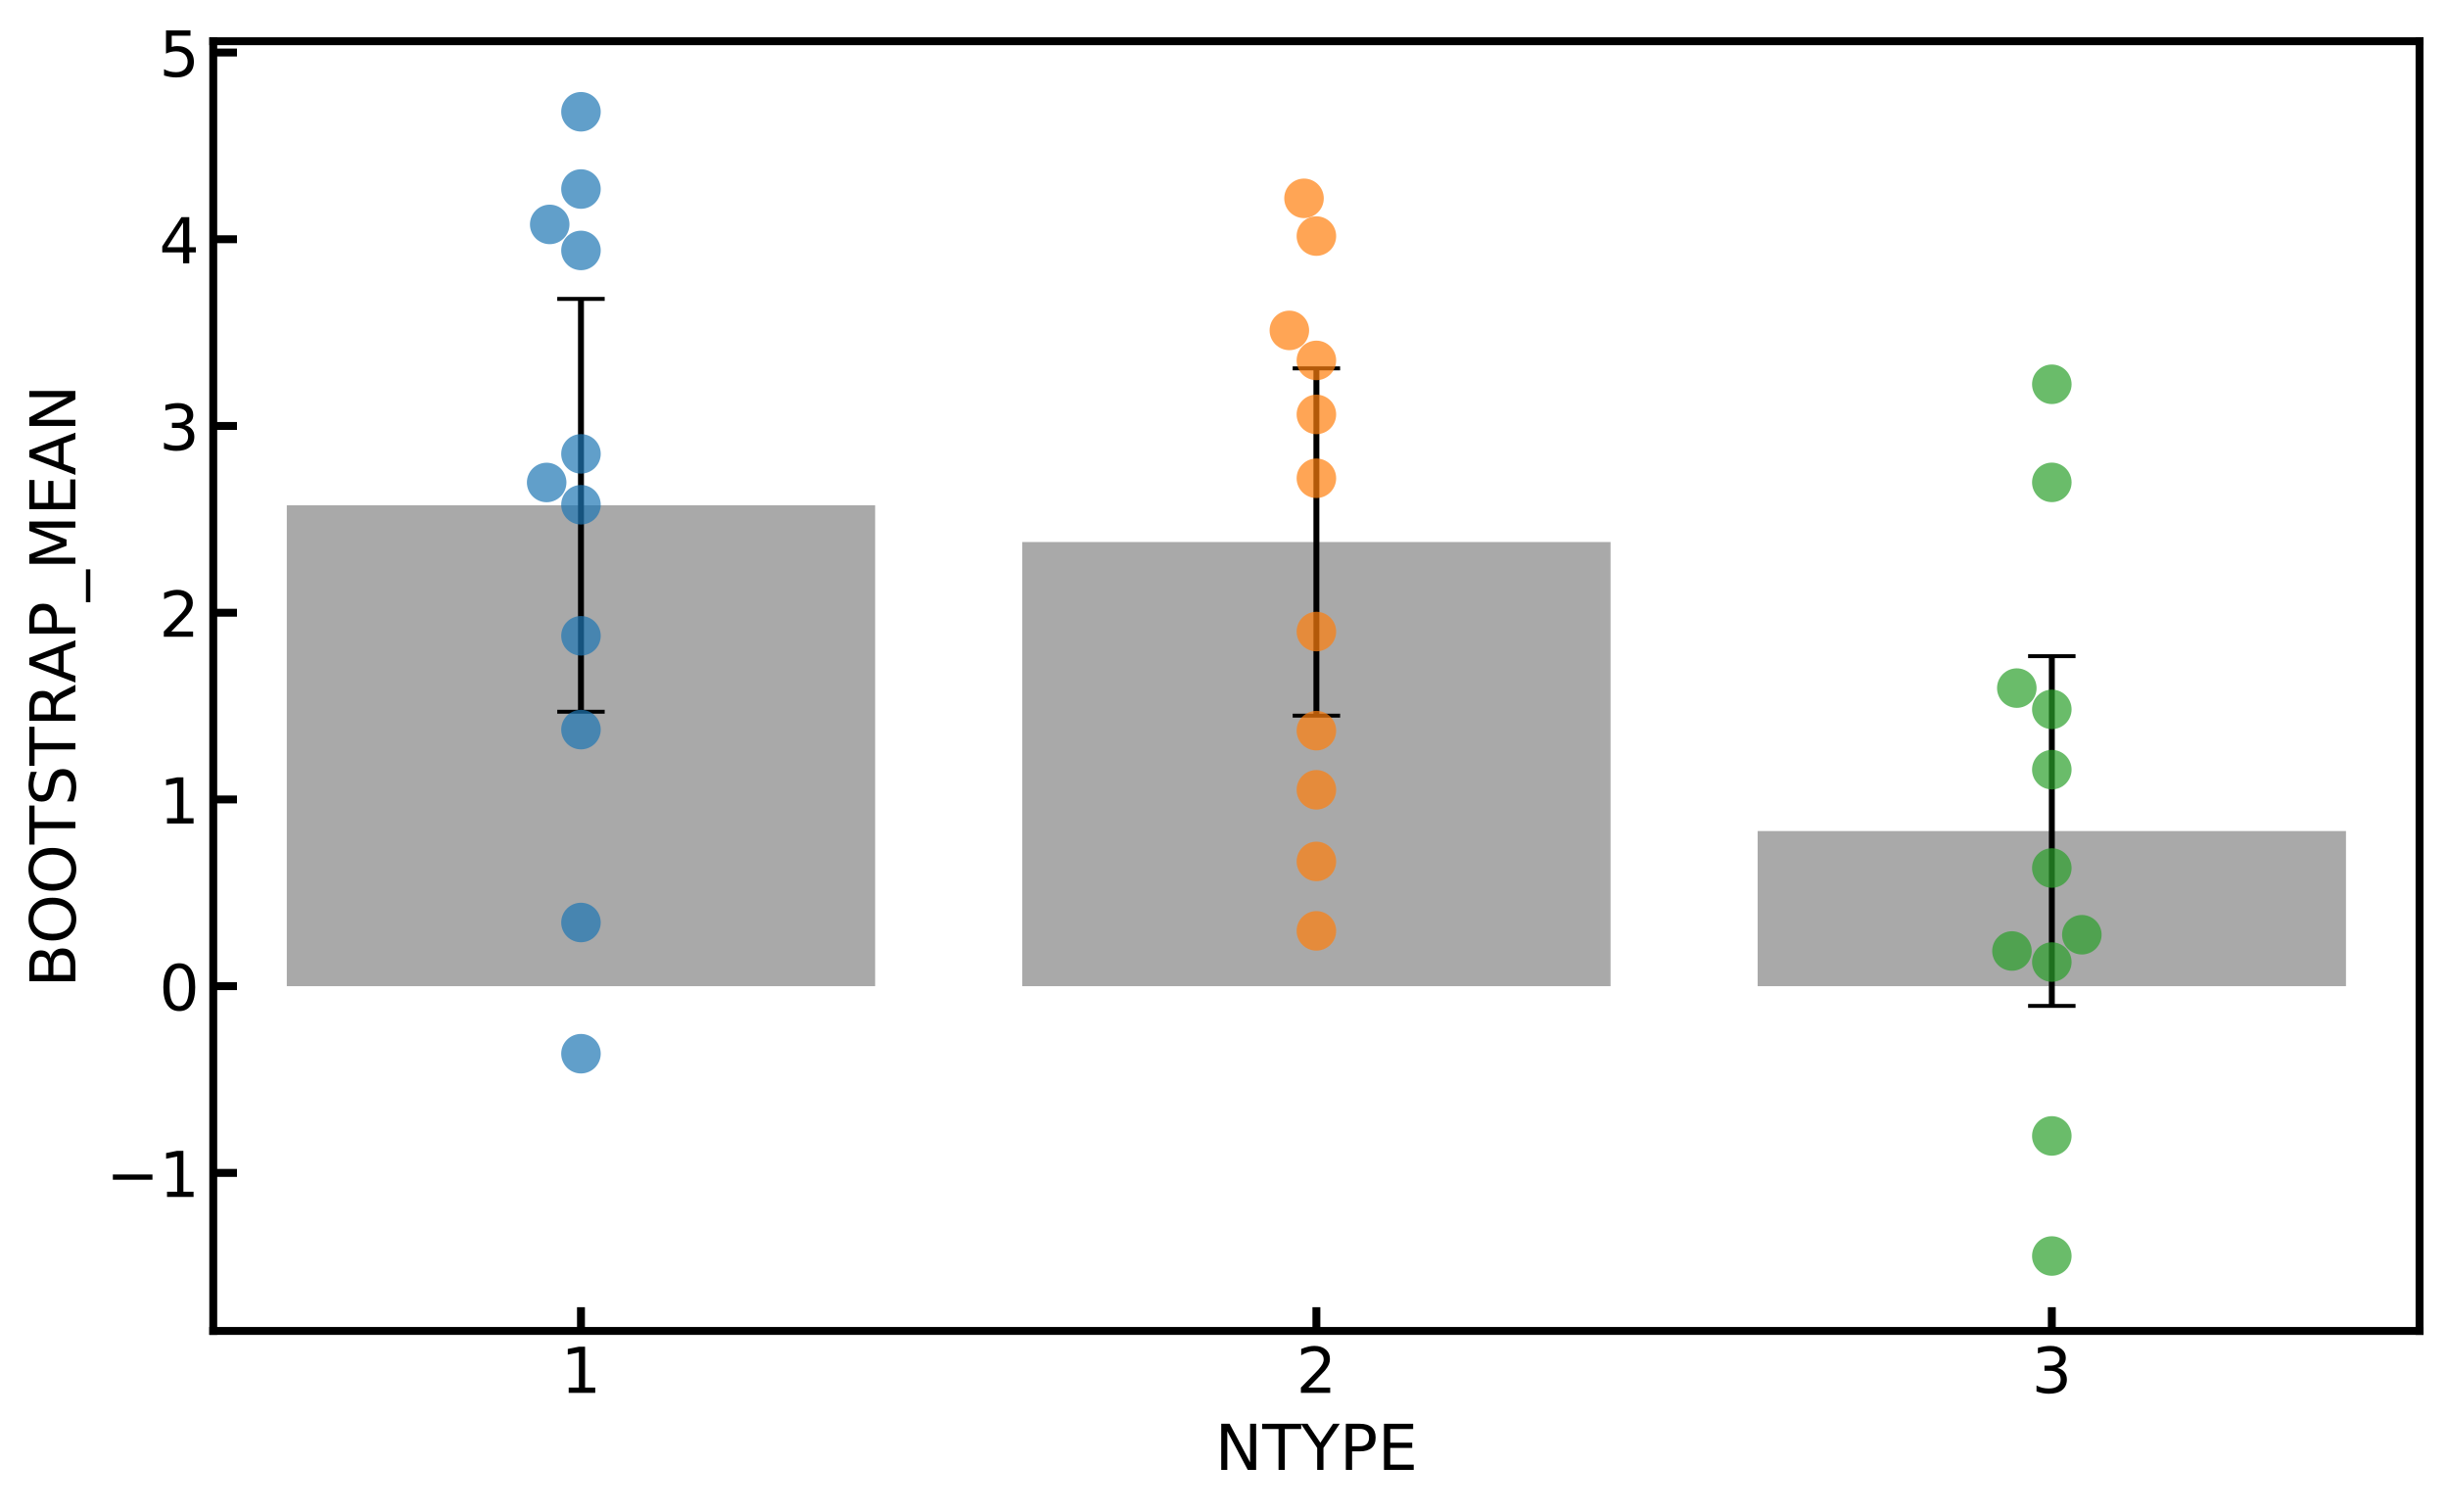 <?xml version="1.0" encoding="utf-8" standalone="no"?>
<!DOCTYPE svg PUBLIC "-//W3C//DTD SVG 1.1//EN"
  "http://www.w3.org/Graphics/SVG/1.1/DTD/svg11.dtd">
<!-- Created with matplotlib (https://matplotlib.org/) -->
<svg height="382.257pt" version="1.1" viewBox="0 0 619.135 382.257" width="619.135pt" xmlns="http://www.w3.org/2000/svg" xmlns:xlink="http://www.w3.org/1999/xlink">
 <defs>
  <style type="text/css">
*{stroke-linecap:butt;stroke-linejoin:round;}
  </style>
 </defs>
 <g id="figure_1">
  <g id="patch_1">
   <path d="M 0 382.257 
L 619.135 382.257 
L 619.135 0 
L 0 0 
z
" style="fill:#ffffff;"/>
  </g>
  <g id="axes_1">
   <g id="patch_2">
    <path d="M 53.935 336.587 
L 611.935 336.587 
L 611.935 10.427 
L 53.935 10.427 
z
" style="fill:#ffffff;"/>
   </g>
   <g id="patch_3">
    <path clip-path="url(#p16ca5d9c5f)" d="M 72.535 249.399 
L 221.335 249.399 
L 221.335 127.79 
L 72.535 127.79 
z
" style="fill:#a9a9a9;"/>
   </g>
   <g id="patch_4">
    <path clip-path="url(#p16ca5d9c5f)" d="M 258.535 249.399 
L 407.335 249.399 
L 407.335 137.075 
L 258.535 137.075 
z
" style="fill:#a9a9a9;"/>
   </g>
   <g id="patch_5">
    <path clip-path="url(#p16ca5d9c5f)" d="M 444.535 249.399 
L 593.335 249.399 
L 593.335 210.168 
L 444.535 210.168 
z
" style="fill:#a9a9a9;"/>
   </g>
   <g id="matplotlib.axis_1">
    <g id="xtick_1">
     <g id="line2d_1">
      <defs>
       <path d="M 0 0 
L 0 -6 
" id="m0fba208ba2" style="stroke:#000000;stroke-width:2;"/>
      </defs>
      <g>
       <use style="stroke:#000000;stroke-width:2;" x="146.935" xlink:href="#m0fba208ba2" y="336.587"/>
      </g>
     </g>
     <g id="text_1">
      <!-- 1 -->
      <defs>
       <path d="M 12.406 8.297 
L 28.516 8.297 
L 28.516 63.922 
L 10.984 60.406 
L 10.984 69.391 
L 28.422 72.906 
L 38.281 72.906 
L 38.281 8.297 
L 54.391 8.297 
L 54.391 0 
L 12.406 0 
z
" id="DejaVuSans-49"/>
      </defs>
      <g transform="translate(141.845 352.244)scale(0.16 -0.16)">
       <use xlink:href="#DejaVuSans-49"/>
      </g>
     </g>
    </g>
    <g id="xtick_2">
     <g id="line2d_2">
      <g>
       <use style="stroke:#000000;stroke-width:2;" x="332.935" xlink:href="#m0fba208ba2" y="336.587"/>
      </g>
     </g>
     <g id="text_2">
      <!-- 2 -->
      <defs>
       <path d="M 19.188 8.297 
L 53.609 8.297 
L 53.609 0 
L 7.328 0 
L 7.328 8.297 
Q 12.938 14.109 22.625 23.891 
Q 32.328 33.688 34.812 36.531 
Q 39.547 41.844 41.422 45.531 
Q 43.312 49.219 43.312 52.781 
Q 43.312 58.594 39.234 62.25 
Q 35.156 65.922 28.609 65.922 
Q 23.969 65.922 18.812 64.312 
Q 13.672 62.703 7.812 59.422 
L 7.812 69.391 
Q 13.766 71.781 18.938 73 
Q 24.125 74.219 28.422 74.219 
Q 39.75 74.219 46.484 68.547 
Q 53.219 62.891 53.219 53.422 
Q 53.219 48.922 51.531 44.891 
Q 49.859 40.875 45.406 35.406 
Q 44.188 33.984 37.641 27.219 
Q 31.109 20.453 19.188 8.297 
z
" id="DejaVuSans-50"/>
      </defs>
      <g transform="translate(327.845 352.244)scale(0.16 -0.16)">
       <use xlink:href="#DejaVuSans-50"/>
      </g>
     </g>
    </g>
    <g id="xtick_3">
     <g id="line2d_3">
      <g>
       <use style="stroke:#000000;stroke-width:2;" x="518.935" xlink:href="#m0fba208ba2" y="336.587"/>
      </g>
     </g>
     <g id="text_3">
      <!-- 3 -->
      <defs>
       <path d="M 40.578 39.312 
Q 47.656 37.797 51.625 33 
Q 55.609 28.219 55.609 21.188 
Q 55.609 10.406 48.188 4.484 
Q 40.766 -1.422 27.094 -1.422 
Q 22.516 -1.422 17.656 -0.516 
Q 12.797 0.391 7.625 2.203 
L 7.625 11.719 
Q 11.719 9.328 16.594 8.109 
Q 21.484 6.891 26.812 6.891 
Q 36.078 6.891 40.938 10.547 
Q 45.797 14.203 45.797 21.188 
Q 45.797 27.641 41.281 31.266 
Q 36.766 34.906 28.719 34.906 
L 20.219 34.906 
L 20.219 43.016 
L 29.109 43.016 
Q 36.375 43.016 40.234 45.922 
Q 44.094 48.828 44.094 54.297 
Q 44.094 59.906 40.109 62.906 
Q 36.141 65.922 28.719 65.922 
Q 24.656 65.922 20.016 65.031 
Q 15.375 64.156 9.812 62.312 
L 9.812 71.094 
Q 15.438 72.656 20.344 73.438 
Q 25.25 74.219 29.594 74.219 
Q 40.828 74.219 47.359 69.109 
Q 53.906 64.016 53.906 55.328 
Q 53.906 49.266 50.438 45.094 
Q 46.969 40.922 40.578 39.312 
z
" id="DejaVuSans-51"/>
      </defs>
      <g transform="translate(513.845 352.244)scale(0.16 -0.16)">
       <use xlink:href="#DejaVuSans-51"/>
      </g>
     </g>
    </g>
    <g id="text_4">
     <!-- NTYPE -->
     <defs>
      <path d="M 9.812 72.906 
L 23.094 72.906 
L 55.422 11.922 
L 55.422 72.906 
L 64.984 72.906 
L 64.984 0 
L 51.703 0 
L 19.391 60.984 
L 19.391 0 
L 9.812 0 
z
" id="DejaVuSans-78"/>
      <path d="M -0.297 72.906 
L 61.375 72.906 
L 61.375 64.594 
L 35.5 64.594 
L 35.5 0 
L 25.594 0 
L 25.594 64.594 
L -0.297 64.594 
z
" id="DejaVuSans-84"/>
      <path d="M -0.203 72.906 
L 10.406 72.906 
L 30.609 42.922 
L 50.688 72.906 
L 61.281 72.906 
L 35.5 34.719 
L 35.5 0 
L 25.594 0 
L 25.594 34.719 
z
" id="DejaVuSans-89"/>
      <path d="M 19.672 64.797 
L 19.672 37.406 
L 32.078 37.406 
Q 38.969 37.406 42.719 40.969 
Q 46.484 44.531 46.484 51.125 
Q 46.484 57.672 42.719 61.234 
Q 38.969 64.797 32.078 64.797 
z
M 9.812 72.906 
L 32.078 72.906 
Q 44.344 72.906 50.609 67.359 
Q 56.891 61.812 56.891 51.125 
Q 56.891 40.328 50.609 34.812 
Q 44.344 29.297 32.078 29.297 
L 19.672 29.297 
L 19.672 0 
L 9.812 0 
z
" id="DejaVuSans-80"/>
      <path d="M 9.812 72.906 
L 55.906 72.906 
L 55.906 64.594 
L 19.672 64.594 
L 19.672 43.016 
L 54.391 43.016 
L 54.391 34.719 
L 19.672 34.719 
L 19.672 8.297 
L 56.781 8.297 
L 56.781 0 
L 9.812 0 
z
" id="DejaVuSans-69"/>
     </defs>
     <g transform="translate(307.299 371.729)scale(0.16 -0.16)">
      <use xlink:href="#DejaVuSans-78"/>
      <use x="74.805" xlink:href="#DejaVuSans-84"/>
      <use x="135.889" xlink:href="#DejaVuSans-89"/>
      <use x="196.973" xlink:href="#DejaVuSans-80"/>
      <use x="257.275" xlink:href="#DejaVuSans-69"/>
     </g>
    </g>
   </g>
   <g id="matplotlib.axis_2">
    <g id="ytick_1">
     <g id="line2d_4">
      <defs>
       <path d="M 0 0 
L 6 0 
" id="m1d62fd651b" style="stroke:#000000;stroke-width:2;"/>
      </defs>
      <g>
       <use style="stroke:#000000;stroke-width:2;" x="53.935" xlink:href="#m1d62fd651b" y="296.623"/>
      </g>
     </g>
     <g id="text_5">
      <!-- −1 -->
      <defs>
       <path d="M 10.594 35.5 
L 73.188 35.5 
L 73.188 27.203 
L 10.594 27.203 
z
" id="DejaVuSans-8722"/>
      </defs>
      <g transform="translate(26.848 302.702)scale(0.16 -0.16)">
       <use xlink:href="#DejaVuSans-8722"/>
       <use x="83.789" xlink:href="#DejaVuSans-49"/>
      </g>
     </g>
    </g>
    <g id="ytick_2">
     <g id="line2d_5">
      <g>
       <use style="stroke:#000000;stroke-width:2;" x="53.935" xlink:href="#m1d62fd651b" y="249.399"/>
      </g>
     </g>
     <g id="text_6">
      <!-- 0 -->
      <defs>
       <path d="M 31.781 66.406 
Q 24.172 66.406 20.328 58.906 
Q 16.5 51.422 16.5 36.375 
Q 16.5 21.391 20.328 13.891 
Q 24.172 6.391 31.781 6.391 
Q 39.453 6.391 43.281 13.891 
Q 47.125 21.391 47.125 36.375 
Q 47.125 51.422 43.281 58.906 
Q 39.453 66.406 31.781 66.406 
z
M 31.781 74.219 
Q 44.047 74.219 50.516 64.516 
Q 56.984 54.828 56.984 36.375 
Q 56.984 17.969 50.516 8.266 
Q 44.047 -1.422 31.781 -1.422 
Q 19.531 -1.422 13.062 8.266 
Q 6.594 17.969 6.594 36.375 
Q 6.594 54.828 13.062 64.516 
Q 19.531 74.219 31.781 74.219 
z
" id="DejaVuSans-48"/>
      </defs>
      <g transform="translate(40.255 255.478)scale(0.16 -0.16)">
       <use xlink:href="#DejaVuSans-48"/>
      </g>
     </g>
    </g>
    <g id="ytick_3">
     <g id="line2d_6">
      <g>
       <use style="stroke:#000000;stroke-width:2;" x="53.935" xlink:href="#m1d62fd651b" y="202.175"/>
      </g>
     </g>
     <g id="text_7">
      <!-- 1 -->
      <g transform="translate(40.255 208.254)scale(0.16 -0.16)">
       <use xlink:href="#DejaVuSans-49"/>
      </g>
     </g>
    </g>
    <g id="ytick_4">
     <g id="line2d_7">
      <g>
       <use style="stroke:#000000;stroke-width:2;" x="53.935" xlink:href="#m1d62fd651b" y="154.951"/>
      </g>
     </g>
     <g id="text_8">
      <!-- 2 -->
      <g transform="translate(40.255 161.03)scale(0.16 -0.16)">
       <use xlink:href="#DejaVuSans-50"/>
      </g>
     </g>
    </g>
    <g id="ytick_5">
     <g id="line2d_8">
      <g>
       <use style="stroke:#000000;stroke-width:2;" x="53.935" xlink:href="#m1d62fd651b" y="107.727"/>
      </g>
     </g>
     <g id="text_9">
      <!-- 3 -->
      <g transform="translate(40.255 113.806)scale(0.16 -0.16)">
       <use xlink:href="#DejaVuSans-51"/>
      </g>
     </g>
    </g>
    <g id="ytick_6">
     <g id="line2d_9">
      <g>
       <use style="stroke:#000000;stroke-width:2;" x="53.935" xlink:href="#m1d62fd651b" y="60.503"/>
      </g>
     </g>
     <g id="text_10">
      <!-- 4 -->
      <defs>
       <path d="M 37.797 64.312 
L 12.891 25.391 
L 37.797 25.391 
z
M 35.203 72.906 
L 47.609 72.906 
L 47.609 25.391 
L 58.016 25.391 
L 58.016 17.188 
L 47.609 17.188 
L 47.609 0 
L 37.797 0 
L 37.797 17.188 
L 4.891 17.188 
L 4.891 26.703 
z
" id="DejaVuSans-52"/>
      </defs>
      <g transform="translate(40.255 66.582)scale(0.16 -0.16)">
       <use xlink:href="#DejaVuSans-52"/>
      </g>
     </g>
    </g>
    <g id="ytick_7">
     <g id="line2d_10">
      <g>
       <use style="stroke:#000000;stroke-width:2;" x="53.935" xlink:href="#m1d62fd651b" y="13.279"/>
      </g>
     </g>
     <g id="text_11">
      <!-- 5 -->
      <defs>
       <path d="M 10.797 72.906 
L 49.516 72.906 
L 49.516 64.594 
L 19.828 64.594 
L 19.828 46.734 
Q 21.969 47.469 24.109 47.828 
Q 26.266 48.188 28.422 48.188 
Q 40.625 48.188 47.75 41.5 
Q 54.891 34.812 54.891 23.391 
Q 54.891 11.625 47.562 5.094 
Q 40.234 -1.422 26.906 -1.422 
Q 22.312 -1.422 17.547 -0.641 
Q 12.797 0.141 7.719 1.703 
L 7.719 11.625 
Q 12.109 9.234 16.797 8.062 
Q 21.484 6.891 26.703 6.891 
Q 35.156 6.891 40.078 11.328 
Q 45.016 15.766 45.016 23.391 
Q 45.016 31 40.078 35.438 
Q 35.156 39.891 26.703 39.891 
Q 22.75 39.891 18.812 39.016 
Q 14.891 38.141 10.797 36.281 
z
" id="DejaVuSans-53"/>
      </defs>
      <g transform="translate(40.255 19.358)scale(0.16 -0.16)">
       <use xlink:href="#DejaVuSans-53"/>
      </g>
     </g>
    </g>
    <g id="text_12">
     <!-- BOOTSTRAP_MEAN -->
     <defs>
      <path d="M 19.672 34.812 
L 19.672 8.109 
L 35.5 8.109 
Q 43.453 8.109 47.281 11.406 
Q 51.125 14.703 51.125 21.484 
Q 51.125 28.328 47.281 31.562 
Q 43.453 34.812 35.5 34.812 
z
M 19.672 64.797 
L 19.672 42.828 
L 34.281 42.828 
Q 41.5 42.828 45.031 45.531 
Q 48.578 48.25 48.578 53.812 
Q 48.578 59.328 45.031 62.062 
Q 41.5 64.797 34.281 64.797 
z
M 9.812 72.906 
L 35.016 72.906 
Q 46.297 72.906 52.391 68.219 
Q 58.5 63.531 58.5 54.891 
Q 58.5 48.188 55.375 44.234 
Q 52.25 40.281 46.188 39.312 
Q 53.469 37.75 57.5 32.781 
Q 61.531 27.828 61.531 20.406 
Q 61.531 10.641 54.891 5.312 
Q 48.25 0 35.984 0 
L 9.812 0 
z
" id="DejaVuSans-66"/>
      <path d="M 39.406 66.219 
Q 28.656 66.219 22.328 58.203 
Q 16.016 50.203 16.016 36.375 
Q 16.016 22.609 22.328 14.594 
Q 28.656 6.594 39.406 6.594 
Q 50.141 6.594 56.422 14.594 
Q 62.703 22.609 62.703 36.375 
Q 62.703 50.203 56.422 58.203 
Q 50.141 66.219 39.406 66.219 
z
M 39.406 74.219 
Q 54.734 74.219 63.906 63.938 
Q 73.094 53.656 73.094 36.375 
Q 73.094 19.141 63.906 8.859 
Q 54.734 -1.422 39.406 -1.422 
Q 24.031 -1.422 14.812 8.828 
Q 5.609 19.094 5.609 36.375 
Q 5.609 53.656 14.812 63.938 
Q 24.031 74.219 39.406 74.219 
z
" id="DejaVuSans-79"/>
      <path d="M 53.516 70.516 
L 53.516 60.891 
Q 47.906 63.578 42.922 64.891 
Q 37.938 66.219 33.297 66.219 
Q 25.25 66.219 20.875 63.094 
Q 16.5 59.969 16.5 54.203 
Q 16.5 49.359 19.406 46.891 
Q 22.312 44.438 30.422 42.922 
L 36.375 41.703 
Q 47.406 39.594 52.656 34.297 
Q 57.906 29 57.906 20.125 
Q 57.906 9.516 50.797 4.047 
Q 43.703 -1.422 29.984 -1.422 
Q 24.812 -1.422 18.969 -0.25 
Q 13.141 0.922 6.891 3.219 
L 6.891 13.375 
Q 12.891 10.016 18.656 8.297 
Q 24.422 6.594 29.984 6.594 
Q 38.422 6.594 43.016 9.906 
Q 47.609 13.234 47.609 19.391 
Q 47.609 24.75 44.312 27.781 
Q 41.016 30.812 33.5 32.328 
L 27.484 33.5 
Q 16.453 35.688 11.516 40.375 
Q 6.594 45.062 6.594 53.422 
Q 6.594 63.094 13.406 68.656 
Q 20.219 74.219 32.172 74.219 
Q 37.312 74.219 42.625 73.281 
Q 47.953 72.359 53.516 70.516 
z
" id="DejaVuSans-83"/>
      <path d="M 44.391 34.188 
Q 47.562 33.109 50.562 29.594 
Q 53.562 26.078 56.594 19.922 
L 66.609 0 
L 56 0 
L 46.688 18.703 
Q 43.062 26.031 39.672 28.422 
Q 36.281 30.812 30.422 30.812 
L 19.672 30.812 
L 19.672 0 
L 9.812 0 
L 9.812 72.906 
L 32.078 72.906 
Q 44.578 72.906 50.734 67.672 
Q 56.891 62.453 56.891 51.906 
Q 56.891 45.016 53.688 40.469 
Q 50.484 35.938 44.391 34.188 
z
M 19.672 64.797 
L 19.672 38.922 
L 32.078 38.922 
Q 39.203 38.922 42.844 42.219 
Q 46.484 45.516 46.484 51.906 
Q 46.484 58.297 42.844 61.547 
Q 39.203 64.797 32.078 64.797 
z
" id="DejaVuSans-82"/>
      <path d="M 34.188 63.188 
L 20.797 26.906 
L 47.609 26.906 
z
M 28.609 72.906 
L 39.797 72.906 
L 67.578 0 
L 57.328 0 
L 50.688 18.703 
L 17.828 18.703 
L 11.188 0 
L 0.781 0 
z
" id="DejaVuSans-65"/>
      <path d="M 50.984 -16.609 
L 50.984 -23.578 
L -0.984 -23.578 
L -0.984 -16.609 
z
" id="DejaVuSans-95"/>
      <path d="M 9.812 72.906 
L 24.516 72.906 
L 43.109 23.297 
L 61.812 72.906 
L 76.516 72.906 
L 76.516 0 
L 66.891 0 
L 66.891 64.016 
L 48.094 14.016 
L 38.188 14.016 
L 19.391 64.016 
L 19.391 0 
L 9.812 0 
z
" id="DejaVuSans-77"/>
     </defs>
     <g transform="translate(19.075 249.705)rotate(-90)scale(0.16 -0.16)">
      <use xlink:href="#DejaVuSans-66"/>
      <use x="68.588" xlink:href="#DejaVuSans-79"/>
      <use x="147.299" xlink:href="#DejaVuSans-79"/>
      <use x="226.01" xlink:href="#DejaVuSans-84"/>
      <use x="287.094" xlink:href="#DejaVuSans-83"/>
      <use x="350.57" xlink:href="#DejaVuSans-84"/>
      <use x="411.654" xlink:href="#DejaVuSans-82"/>
      <use x="481.074" xlink:href="#DejaVuSans-65"/>
      <use x="549.482" xlink:href="#DejaVuSans-80"/>
      <use x="609.785" xlink:href="#DejaVuSans-95"/>
      <use x="659.785" xlink:href="#DejaVuSans-77"/>
      <use x="746.064" xlink:href="#DejaVuSans-69"/>
      <use x="809.248" xlink:href="#DejaVuSans-65"/>
      <use x="877.656" xlink:href="#DejaVuSans-78"/>
     </g>
    </g>
   </g>
   <g id="LineCollection_1">
    <path clip-path="url(#p16ca5d9c5f)" d="M 146.935 179.992 
L 146.935 75.588 
" style="fill:none;stroke:#000000;stroke-width:1.5;"/>
    <path clip-path="url(#p16ca5d9c5f)" d="M 332.935 180.987 
L 332.935 93.163 
" style="fill:none;stroke:#000000;stroke-width:1.5;"/>
    <path clip-path="url(#p16ca5d9c5f)" d="M 518.935 254.387 
L 518.935 165.948 
" style="fill:none;stroke:#000000;stroke-width:1.5;"/>
   </g>
   <g id="line2d_11">
    <defs>
     <path d="M 6 0 
L -6 -0 
" id="mf8527e7b27" style="stroke:#000000;"/>
    </defs>
    <g clip-path="url(#p16ca5d9c5f)">
     <use style="stroke:#000000;" x="146.935" xlink:href="#mf8527e7b27" y="179.992"/>
     <use style="stroke:#000000;" x="332.935" xlink:href="#mf8527e7b27" y="180.987"/>
     <use style="stroke:#000000;" x="518.935" xlink:href="#mf8527e7b27" y="254.387"/>
    </g>
   </g>
   <g id="line2d_12">
    <g clip-path="url(#p16ca5d9c5f)">
     <use style="stroke:#000000;" x="146.935" xlink:href="#mf8527e7b27" y="75.588"/>
     <use style="stroke:#000000;" x="332.935" xlink:href="#mf8527e7b27" y="93.163"/>
     <use style="stroke:#000000;" x="518.935" xlink:href="#mf8527e7b27" y="165.948"/>
    </g>
   </g>
   <g id="patch_6">
    <path d="M 53.935 336.587 
L 53.935 10.427 
" style="fill:none;stroke:#000000;stroke-linecap:square;stroke-linejoin:miter;stroke-width:2;"/>
   </g>
   <g id="patch_7">
    <path d="M 611.935 336.587 
L 611.935 10.427 
" style="fill:none;stroke:#000000;stroke-linecap:square;stroke-linejoin:miter;stroke-width:2;"/>
   </g>
   <g id="patch_8">
    <path d="M 53.935 336.587 
L 611.935 336.587 
" style="fill:none;stroke:#000000;stroke-linecap:square;stroke-linejoin:miter;stroke-width:2;"/>
   </g>
   <g id="patch_9">
    <path d="M 53.935 10.427 
L 611.935 10.427 
" style="fill:none;stroke:#000000;stroke-linecap:square;stroke-linejoin:miter;stroke-width:2;"/>
   </g>
   <g id="PathCollection_1">
    <defs>
     <path d="M 0 5 
C 1.326 5 2.598 4.473 3.536 3.536 
C 4.473 2.598 5 1.326 5 0 
C 5 -1.326 4.473 -2.598 3.536 -3.536 
C 2.598 -4.473 1.326 -5 0 -5 
C -1.326 -5 -2.598 -4.473 -3.536 -3.536 
C -4.473 -2.598 -5 -1.326 -5 0 
C -5 1.326 -4.473 2.598 -3.536 3.536 
C -2.598 4.473 -1.326 5 0 5 
z
" id="C0_0_57b280b433"/>
    </defs>
    <g clip-path="url(#p16ca5d9c5f)">
     <use style="fill:#1f77b4;fill-opacity:0.7;" x="146.935" xlink:href="#C0_0_57b280b433" y="266.476"/>
    </g>
    <g clip-path="url(#p16ca5d9c5f)">
     <use style="fill:#1f77b4;fill-opacity:0.7;" x="146.935" xlink:href="#C0_0_57b280b433" y="233.296"/>
    </g>
    <g clip-path="url(#p16ca5d9c5f)">
     <use style="fill:#1f77b4;fill-opacity:0.7;" x="146.935" xlink:href="#C0_0_57b280b433" y="184.517"/>
    </g>
    <g clip-path="url(#p16ca5d9c5f)">
     <use style="fill:#1f77b4;fill-opacity:0.7;" x="146.935" xlink:href="#C0_0_57b280b433" y="160.792"/>
    </g>
    <g clip-path="url(#p16ca5d9c5f)">
     <use style="fill:#1f77b4;fill-opacity:0.7;" x="146.935" xlink:href="#C0_0_57b280b433" y="127.648"/>
    </g>
    <g clip-path="url(#p16ca5d9c5f)">
     <use style="fill:#1f77b4;fill-opacity:0.7;" x="138.259" xlink:href="#C0_0_57b280b433" y="122.015"/>
    </g>
    <g clip-path="url(#p16ca5d9c5f)">
     <use style="fill:#1f77b4;fill-opacity:0.7;" x="146.935" xlink:href="#C0_0_57b280b433" y="114.78"/>
    </g>
    <g clip-path="url(#p16ca5d9c5f)">
     <use style="fill:#1f77b4;fill-opacity:0.7;" x="146.935" xlink:href="#C0_0_57b280b433" y="63.336"/>
    </g>
    <g clip-path="url(#p16ca5d9c5f)">
     <use style="fill:#1f77b4;fill-opacity:0.7;" x="139.03" xlink:href="#C0_0_57b280b433" y="56.755"/>
    </g>
    <g clip-path="url(#p16ca5d9c5f)">
     <use style="fill:#1f77b4;fill-opacity:0.7;" x="146.935" xlink:href="#C0_0_57b280b433" y="47.806"/>
    </g>
    <g clip-path="url(#p16ca5d9c5f)">
     <use style="fill:#1f77b4;fill-opacity:0.7;" x="146.935" xlink:href="#C0_0_57b280b433" y="28.267"/>
    </g>
   </g>
   <g id="PathCollection_2">
    <defs>
     <path d="M 0 5 
C 1.326 5 2.598 4.473 3.536 3.536 
C 4.473 2.598 5 1.326 5 0 
C 5 -1.326 4.473 -2.598 3.536 -3.536 
C 2.598 -4.473 1.326 -5 0 -5 
C -1.326 -5 -2.598 -4.473 -3.536 -3.536 
C -4.473 -2.598 -5 -1.326 -5 0 
C -5 1.326 -4.473 2.598 -3.536 3.536 
C -2.598 4.473 -1.326 5 0 5 
z
" id="C1_0_b639bcc7b4"/>
    </defs>
    <g clip-path="url(#p16ca5d9c5f)">
     <use style="fill:#ff7f0e;fill-opacity:0.7;" x="332.935" xlink:href="#C1_0_b639bcc7b4" y="235.411"/>
    </g>
    <g clip-path="url(#p16ca5d9c5f)">
     <use style="fill:#ff7f0e;fill-opacity:0.7;" x="332.935" xlink:href="#C1_0_b639bcc7b4" y="217.849"/>
    </g>
    <g clip-path="url(#p16ca5d9c5f)">
     <use style="fill:#ff7f0e;fill-opacity:0.7;" x="332.935" xlink:href="#C1_0_b639bcc7b4" y="199.738"/>
    </g>
    <g clip-path="url(#p16ca5d9c5f)">
     <use style="fill:#ff7f0e;fill-opacity:0.7;" x="332.935" xlink:href="#C1_0_b639bcc7b4" y="184.78"/>
    </g>
    <g clip-path="url(#p16ca5d9c5f)">
     <use style="fill:#ff7f0e;fill-opacity:0.7;" x="332.935" xlink:href="#C1_0_b639bcc7b4" y="159.72"/>
    </g>
    <g clip-path="url(#p16ca5d9c5f)">
     <use style="fill:#ff7f0e;fill-opacity:0.7;" x="332.935" xlink:href="#C1_0_b639bcc7b4" y="120.953"/>
    </g>
    <g clip-path="url(#p16ca5d9c5f)">
     <use style="fill:#ff7f0e;fill-opacity:0.7;" x="332.935" xlink:href="#C1_0_b639bcc7b4" y="104.804"/>
    </g>
    <g clip-path="url(#p16ca5d9c5f)">
     <use style="fill:#ff7f0e;fill-opacity:0.7;" x="332.935" xlink:href="#C1_0_b639bcc7b4" y="91.147"/>
    </g>
    <g clip-path="url(#p16ca5d9c5f)">
     <use style="fill:#ff7f0e;fill-opacity:0.7;" x="326.097" xlink:href="#C1_0_b639bcc7b4" y="83.559"/>
    </g>
    <g clip-path="url(#p16ca5d9c5f)">
     <use style="fill:#ff7f0e;fill-opacity:0.7;" x="332.935" xlink:href="#C1_0_b639bcc7b4" y="59.704"/>
    </g>
    <g clip-path="url(#p16ca5d9c5f)">
     <use style="fill:#ff7f0e;fill-opacity:0.7;" x="329.804" xlink:href="#C1_0_b639bcc7b4" y="50.159"/>
    </g>
   </g>
   <g id="PathCollection_3">
    <defs>
     <path d="M 0 5 
C 1.326 5 2.598 4.473 3.536 3.536 
C 4.473 2.598 5 1.326 5 0 
C 5 -1.326 4.473 -2.598 3.536 -3.536 
C 2.598 -4.473 1.326 -5 0 -5 
C -1.326 -5 -2.598 -4.473 -3.536 -3.536 
C -4.473 -2.598 -5 -1.326 -5 0 
C -5 1.326 -4.473 2.598 -3.536 3.536 
C -2.598 4.473 -1.326 5 0 5 
z
" id="C2_0_5f8da5ca1e"/>
    </defs>
    <g clip-path="url(#p16ca5d9c5f)">
     <use style="fill:#2ca02c;fill-opacity:0.7;" x="518.935" xlink:href="#C2_0_5f8da5ca1e" y="317.643"/>
    </g>
    <g clip-path="url(#p16ca5d9c5f)">
     <use style="fill:#2ca02c;fill-opacity:0.7;" x="518.935" xlink:href="#C2_0_5f8da5ca1e" y="287.269"/>
    </g>
    <g clip-path="url(#p16ca5d9c5f)">
     <use style="fill:#2ca02c;fill-opacity:0.7;" x="518.935" xlink:href="#C2_0_5f8da5ca1e" y="243.3"/>
    </g>
    <g clip-path="url(#p16ca5d9c5f)">
     <use style="fill:#2ca02c;fill-opacity:0.7;" x="508.854" xlink:href="#C2_0_5f8da5ca1e" y="240.502"/>
    </g>
    <g clip-path="url(#p16ca5d9c5f)">
     <use style="fill:#2ca02c;fill-opacity:0.7;" x="526.526" xlink:href="#C2_0_5f8da5ca1e" y="236.391"/>
    </g>
    <g clip-path="url(#p16ca5d9c5f)">
     <use style="fill:#2ca02c;fill-opacity:0.7;" x="518.935" xlink:href="#C2_0_5f8da5ca1e" y="219.514"/>
    </g>
    <g clip-path="url(#p16ca5d9c5f)">
     <use style="fill:#2ca02c;fill-opacity:0.7;" x="518.935" xlink:href="#C2_0_5f8da5ca1e" y="194.642"/>
    </g>
    <g clip-path="url(#p16ca5d9c5f)">
     <use style="fill:#2ca02c;fill-opacity:0.7;" x="518.935" xlink:href="#C2_0_5f8da5ca1e" y="179.395"/>
    </g>
    <g clip-path="url(#p16ca5d9c5f)">
     <use style="fill:#2ca02c;fill-opacity:0.7;" x="510.081" xlink:href="#C2_0_5f8da5ca1e" y="174.019"/>
    </g>
    <g clip-path="url(#p16ca5d9c5f)">
     <use style="fill:#2ca02c;fill-opacity:0.7;" x="518.935" xlink:href="#C2_0_5f8da5ca1e" y="121.989"/>
    </g>
    <g clip-path="url(#p16ca5d9c5f)">
     <use style="fill:#2ca02c;fill-opacity:0.7;" x="518.935" xlink:href="#C2_0_5f8da5ca1e" y="97.182"/>
    </g>
   </g>
  </g>
 </g>
 <defs>
  <clipPath id="p16ca5d9c5f">
   <rect height="326.16" width="558" x="53.935" y="10.427"/>
  </clipPath>
 </defs>
</svg>
